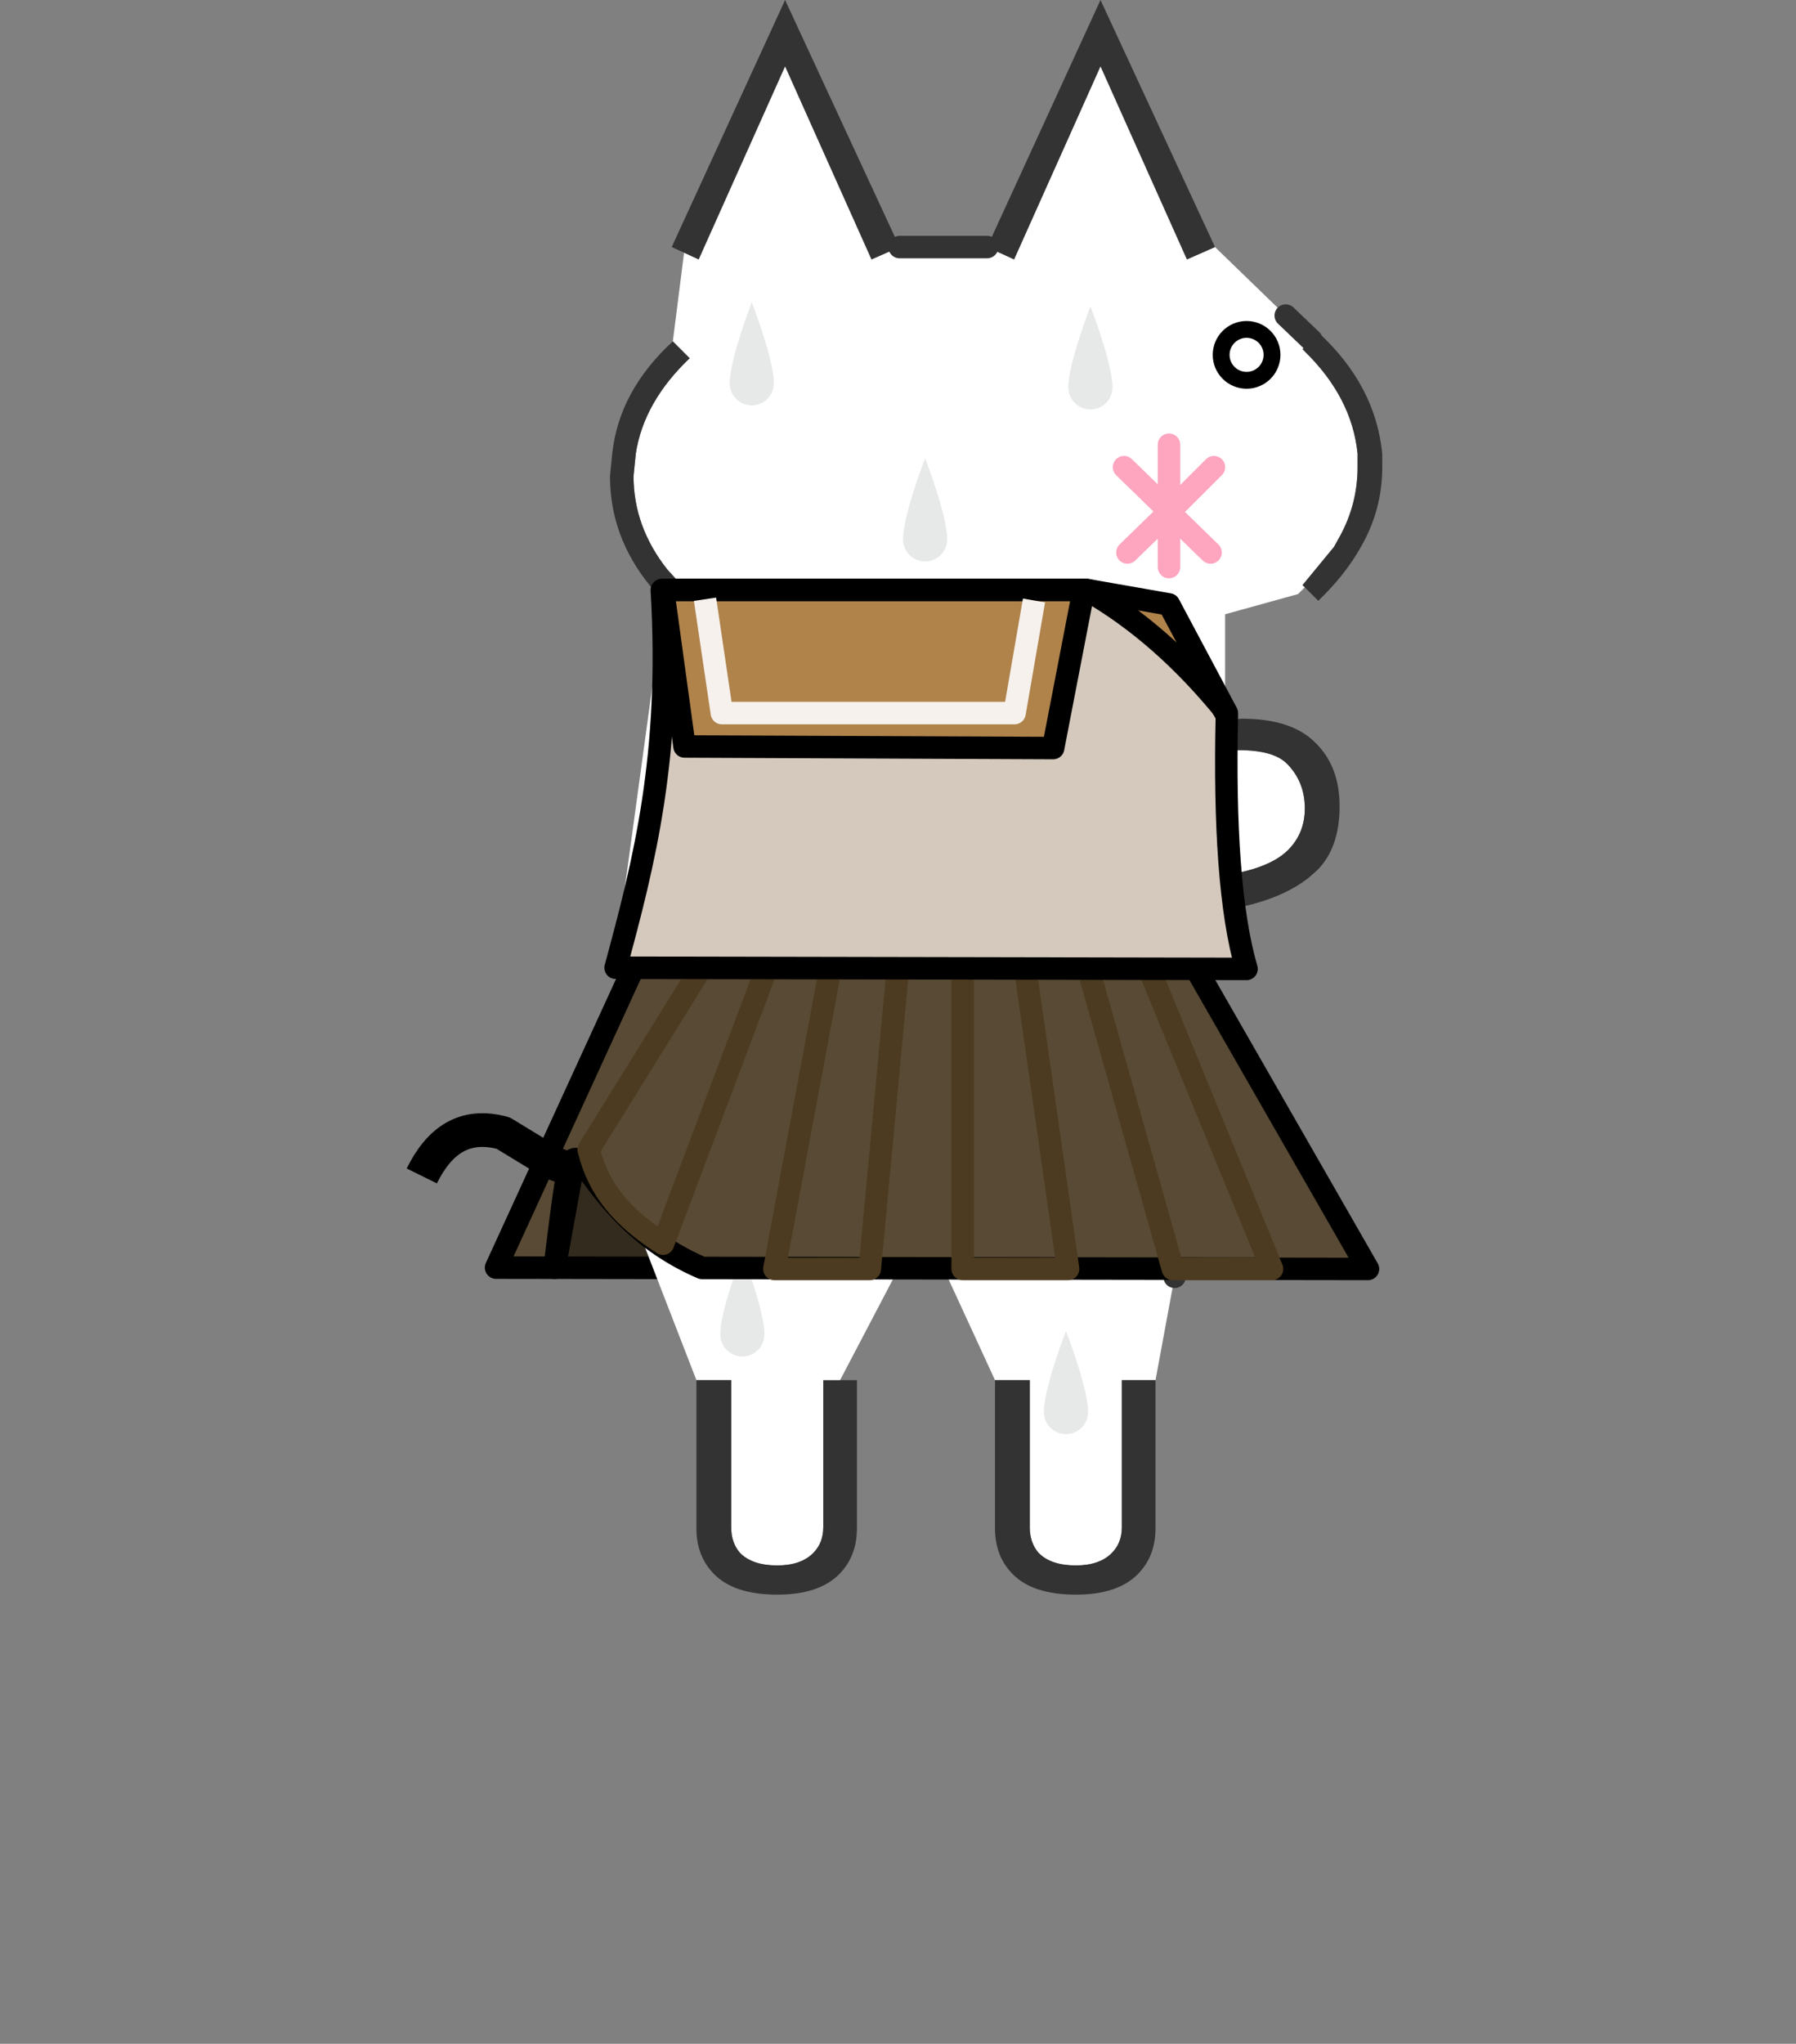 <?xml version="1.0" encoding="UTF-8" standalone="no"?><!DOCTYPE svg PUBLIC "-//W3C//DTD SVG 1.1//EN" "http://www.w3.org/Graphics/SVG/1.1/DTD/svg11.dtd"><svg width="160px" height="182px" version="1.1" xmlns="http://www.w3.org/2000/svg" xmlns:xlink="http://www.w3.org/1999/xlink" xml:space="preserve" xmlns:serif="http://www.serif.com/" style="fill-rule:evenodd;clip-rule:evenodd;stroke-linejoin:round;stroke-miterlimit:1.5;"><rect width="100%" height="100%" fill="#808080" stroke="none"/><path d="M49.407,112.89L62.543,112.91L51.188,103.114L49.407,112.89Z" style="fill:rgb(51,43,30);stroke:black;stroke-width:2px;"/><g><g id="b"><path d="M80.141,22L87.941,22L90.341,23.1L98.041,5.9L105.741,23.1L108.241,22L114.541,28.1L116.841,30.3L116.041,31.1L116.241,31.3C119.041,34.033 120.608,37.067 120.941,40.4L120.941,41.6C120.941,43.8 120.408,45.867 119.341,47.8L118.841,48.7L116.041,52.1L116.241,52.3L115.641,52.9L109.141,54.7L109.141,64.1L102.641,65.5L96.441,67.3L97.741,70.5L104.341,68C106.608,67.2 108.608,66.8 110.341,66.8C112.408,66.8 113.841,67.2 114.641,68C115.708,69.067 116.241,70.4 116.241,72C116.241,73.467 115.741,74.7 114.741,75.7C113.341,77.1 110.641,77.933 106.641,78.2L104.041,78.3L104.741,81.3L107.741,81.2L107.641,86.7L104.641,89.2L104.641,113.7L102.941,122.9L99.941,122.9L99.941,136C99.941,136.933 99.641,137.7 99.041,138.3C98.308,139.033 97.241,139.4 95.841,139.4C94.374,139.4 93.274,139.033 92.541,138.3C92.008,137.7 91.741,136.933 91.741,136L91.741,122.9L88.641,122.9L84.076,112.992L80,113.059L74.819,122.94L73.341,136C73.341,136.933 73.041,137.7 72.441,138.3C71.708,139.033 70.641,139.4 69.241,139.4C67.774,139.4 66.674,139.033 65.941,138.3C65.408,137.7 65.141,136.933 65.141,136L65.141,122.9L62.041,122.9L55.141,105.1L56.041,104.3C57.041,103.5 57.941,102.467 58.741,101.2L56.241,99.2L54.841,101.1L55.641,79.2L59.141,53.6L59.941,54.3L61.441,52.9L59.441,50.7C57.441,48.167 56.441,45.4 56.441,42.4L56.641,40.4C57.108,37.333 58.708,34.5 61.441,31.9L59.941,30.4L60.941,22.5L62.241,23.1L69.941,5.9L77.641,23.1L80.141,22" style="fill:white;"/><path d="M87.941,22L98.041,0L108.241,22L105.741,23.1L98.041,5.9L90.341,23.1L87.941,22M116.841,30.3L117.441,29.6C120.841,32.733 122.741,36.333 123.141,40.4L123.141,41.6C123.141,44.133 122.508,46.5 121.241,48.7C120.308,50.367 119.041,51.967 117.441,53.5L116.041,52.1L118.841,48.7L119.341,47.8C120.408,45.867 120.941,43.8 120.941,41.6L120.941,40.4C120.608,37.067 119.041,34.033 116.241,31.3L116.041,31.1L116.841,30.3M109.141,64.1L110.641,64C113.574,64 115.741,64.7 117.141,66.1C118.608,67.5 119.341,69.4 119.341,71.8C119.341,74.267 118.674,76.167 117.341,77.5L116.541,78.2C114.474,79.8 111.541,80.8 107.741,81.2L104.741,81.3L104.041,78.3L106.641,78.2C110.641,77.933 113.341,77.1 114.741,75.7C115.741,74.7 116.241,73.467 116.241,72C116.241,70.4 115.708,69.067 114.641,68C113.841,67.2 112.408,66.8 110.341,66.8C108.608,66.8 106.608,67.2 104.341,68L97.741,70.5L96.441,67.3L102.641,65.5L109.141,64.1M102.941,122.9L102.941,136.1C102.941,137.767 102.408,139.133 101.341,140.2C100.141,141.4 98.308,142 95.841,142C93.308,142 91.441,141.4 90.241,140.2C89.174,139.133 88.641,137.767 88.641,136.1L88.641,122.9L91.741,122.9L91.741,136C91.741,136.933 92.008,137.7 92.541,138.3C93.274,139.033 94.374,139.4 95.841,139.4C97.241,139.4 98.308,139.033 99.041,138.3C99.641,137.7 99.941,136.933 99.941,136L99.941,122.9L102.941,122.9M73.341,122.9L76.341,122.9L76.341,136.1C76.341,137.767 75.808,139.133 74.741,140.2C73.541,141.4 71.708,142 69.241,142C66.708,142 64.841,141.4 63.641,140.2C62.574,139.133 62.041,137.767 62.041,136.1L62.041,122.9L65.141,122.9L65.141,136C65.141,136.933 65.408,137.7 65.941,138.3C66.674,139.033 67.774,139.4 69.241,139.4C70.641,139.4 71.708,139.033 72.441,138.3C73.041,137.7 73.341,136.933 73.341,136L73.341,122.9M59.141,53.6L57.941,52.2C55.541,49.267 54.341,46 54.341,42.4L54.541,40.4C54.941,36.667 56.741,33.333 59.941,30.4L61.441,31.9C58.708,34.5 57.108,37.333 56.641,40.4L56.441,42.4C56.441,45.4 57.441,48.167 59.441,50.7L61.441,52.9L59.941,54.3L59.141,53.6M60.941,22.5L59.841,22L69.941,0L80.141,22L77.641,23.1L69.941,5.9L62.241,23.1L60.941,22.5" style="fill:rgb(51,51,51);"/><path d="M80.141,22L87.941,22M114.541,28.1L116.841,30.3M104.641,89.2L104.641,113.7" style="fill:none;fill-rule:nonzero;stroke:rgb(51,51,51);stroke-width:2px;stroke-linecap:round;stroke-miterlimit:4;"/></g><path id="a" d="M108.146,41.6L104.141,45.6L107.845,49.2M104.141,45.6L104.141,45.5L104.141,50.5M104.141,45.6L100.437,49.2M100.136,41.6L104.141,45.5L104.141,39.6" style="fill:none;fill-rule:nonzero;stroke:rgb(254,165,192);stroke-width:2px;stroke-linecap:round;stroke-miterlimit:4;"/></g><path d="M82.417,40.815C82.417,40.815 84.384,45.863 84.384,48.027C84.384,49.113 83.502,49.994 82.417,49.994C81.331,49.994 80.45,49.113 80.45,48.027C80.45,45.863 82.417,40.815 82.417,40.815Z" style="fill:rgb(231,232,232);"/><path d="M66.973,26.917C66.973,26.917 68.94,31.966 68.94,34.13C68.94,35.215 68.059,36.097 66.973,36.097C65.888,36.097 65.006,35.215 65.006,34.13C65.006,31.966 66.973,26.917 66.973,26.917Z" style="fill:rgb(231,232,232);"/><path d="M66.135,111.615C66.135,111.615 68.102,116.664 68.102,118.827C68.102,119.913 67.22,120.794 66.135,120.794C65.049,120.794 64.168,119.913 64.168,118.827C64.168,116.664 66.135,111.615 66.135,111.615Z" style="fill:rgb(231,232,232);"/><path d="M97.141,27.282C97.141,27.282 99.108,32.331 99.108,34.495C99.108,35.58 98.227,36.462 97.141,36.462C96.055,36.462 95.174,35.58 95.174,34.495C95.174,32.331 97.141,27.282 97.141,27.282Z" style="fill:rgb(231,232,232);"/><path d="M94.964,118.528C94.964,118.528 96.931,123.577 96.931,125.741C96.931,126.826 96.05,127.708 94.964,127.708C93.879,127.708 92.997,126.826 92.997,125.741C92.997,123.577 94.964,118.528 94.964,118.528Z" style="fill:rgb(231,232,232);"/><path d="M121.87,112.999L62.543,112.91C49.672,107.368 51.761,94.185 49.407,112.89L44.192,112.882L56.441,86.175L106.485,86.175L121.87,112.999Z" style="fill:rgb(88,74,52);stroke:black;stroke-width:2px;stroke-linecap:round;"/><path d="M37.576,104.715C39.124,101.579 41.376,99.951 44.832,100.903L49.023,103.458C49.817,103.814 50.585,104.058 51.32,104.157" style="fill:none;stroke:black;stroke-width:3px;"/><path d="M62.486,86.175L52.443,102.36C53.3,105.945 55.498,108.477 59.07,110.751L68.32,86.175L73.986,86.175L68.986,112.999L77.486,112.999L80,86.175L85.761,86.175L85.761,112.999L95.153,112.999L91.32,86.175L96.922,86.175L104.486,112.999L113.32,112.999L102.32,86.175" style="fill:none;stroke:rgb(76,59,32);stroke-width:2px;stroke-linecap:round;"/><path d="M58.959,52.541C59.834,67.311 57.382,76.814 54.841,86.175L111.05,86.281C109.583,81.263 109.076,73.527 109.297,63.73L104.063,54.3L96.829,52.541L58.959,52.541Z" style="fill:rgb(212,201,188);stroke:black;stroke-width:2px;stroke-linecap:round;"/><path d="M59.07,52.541L60.982,66.474L93.822,66.615L96.541,52.541L59.07,52.541Z" style="fill:rgb(176,131,75);stroke:black;stroke-width:2px;stroke-linecap:round;"/><path d="M62.808,53.363L64.308,63.5L90.383,63.5L92.116,53.471" style="fill:none;stroke:rgb(246,241,237);stroke-width:2px;"/><path d="M104.141,53.822L96.829,52.541C101.311,55.106 105.47,58.75 109.297,63.5L104.141,53.822Z" style="fill:rgb(176,131,75);stroke:black;stroke-width:2px;stroke-linecap:round;"/><circle id="gikopoipoi_eyes_open" cx="111.054" cy="31.6" r="2.266" style="fill:none;stroke:black;stroke-width:1.5px;"/><path d="M107.798 31.7h6.3" stroke-width="3" id="gikopoipoi_eyes_closed" style="display:none" fill="none" stroke="#000" stroke-linecap="round" stroke-linejoin="round"/></svg>